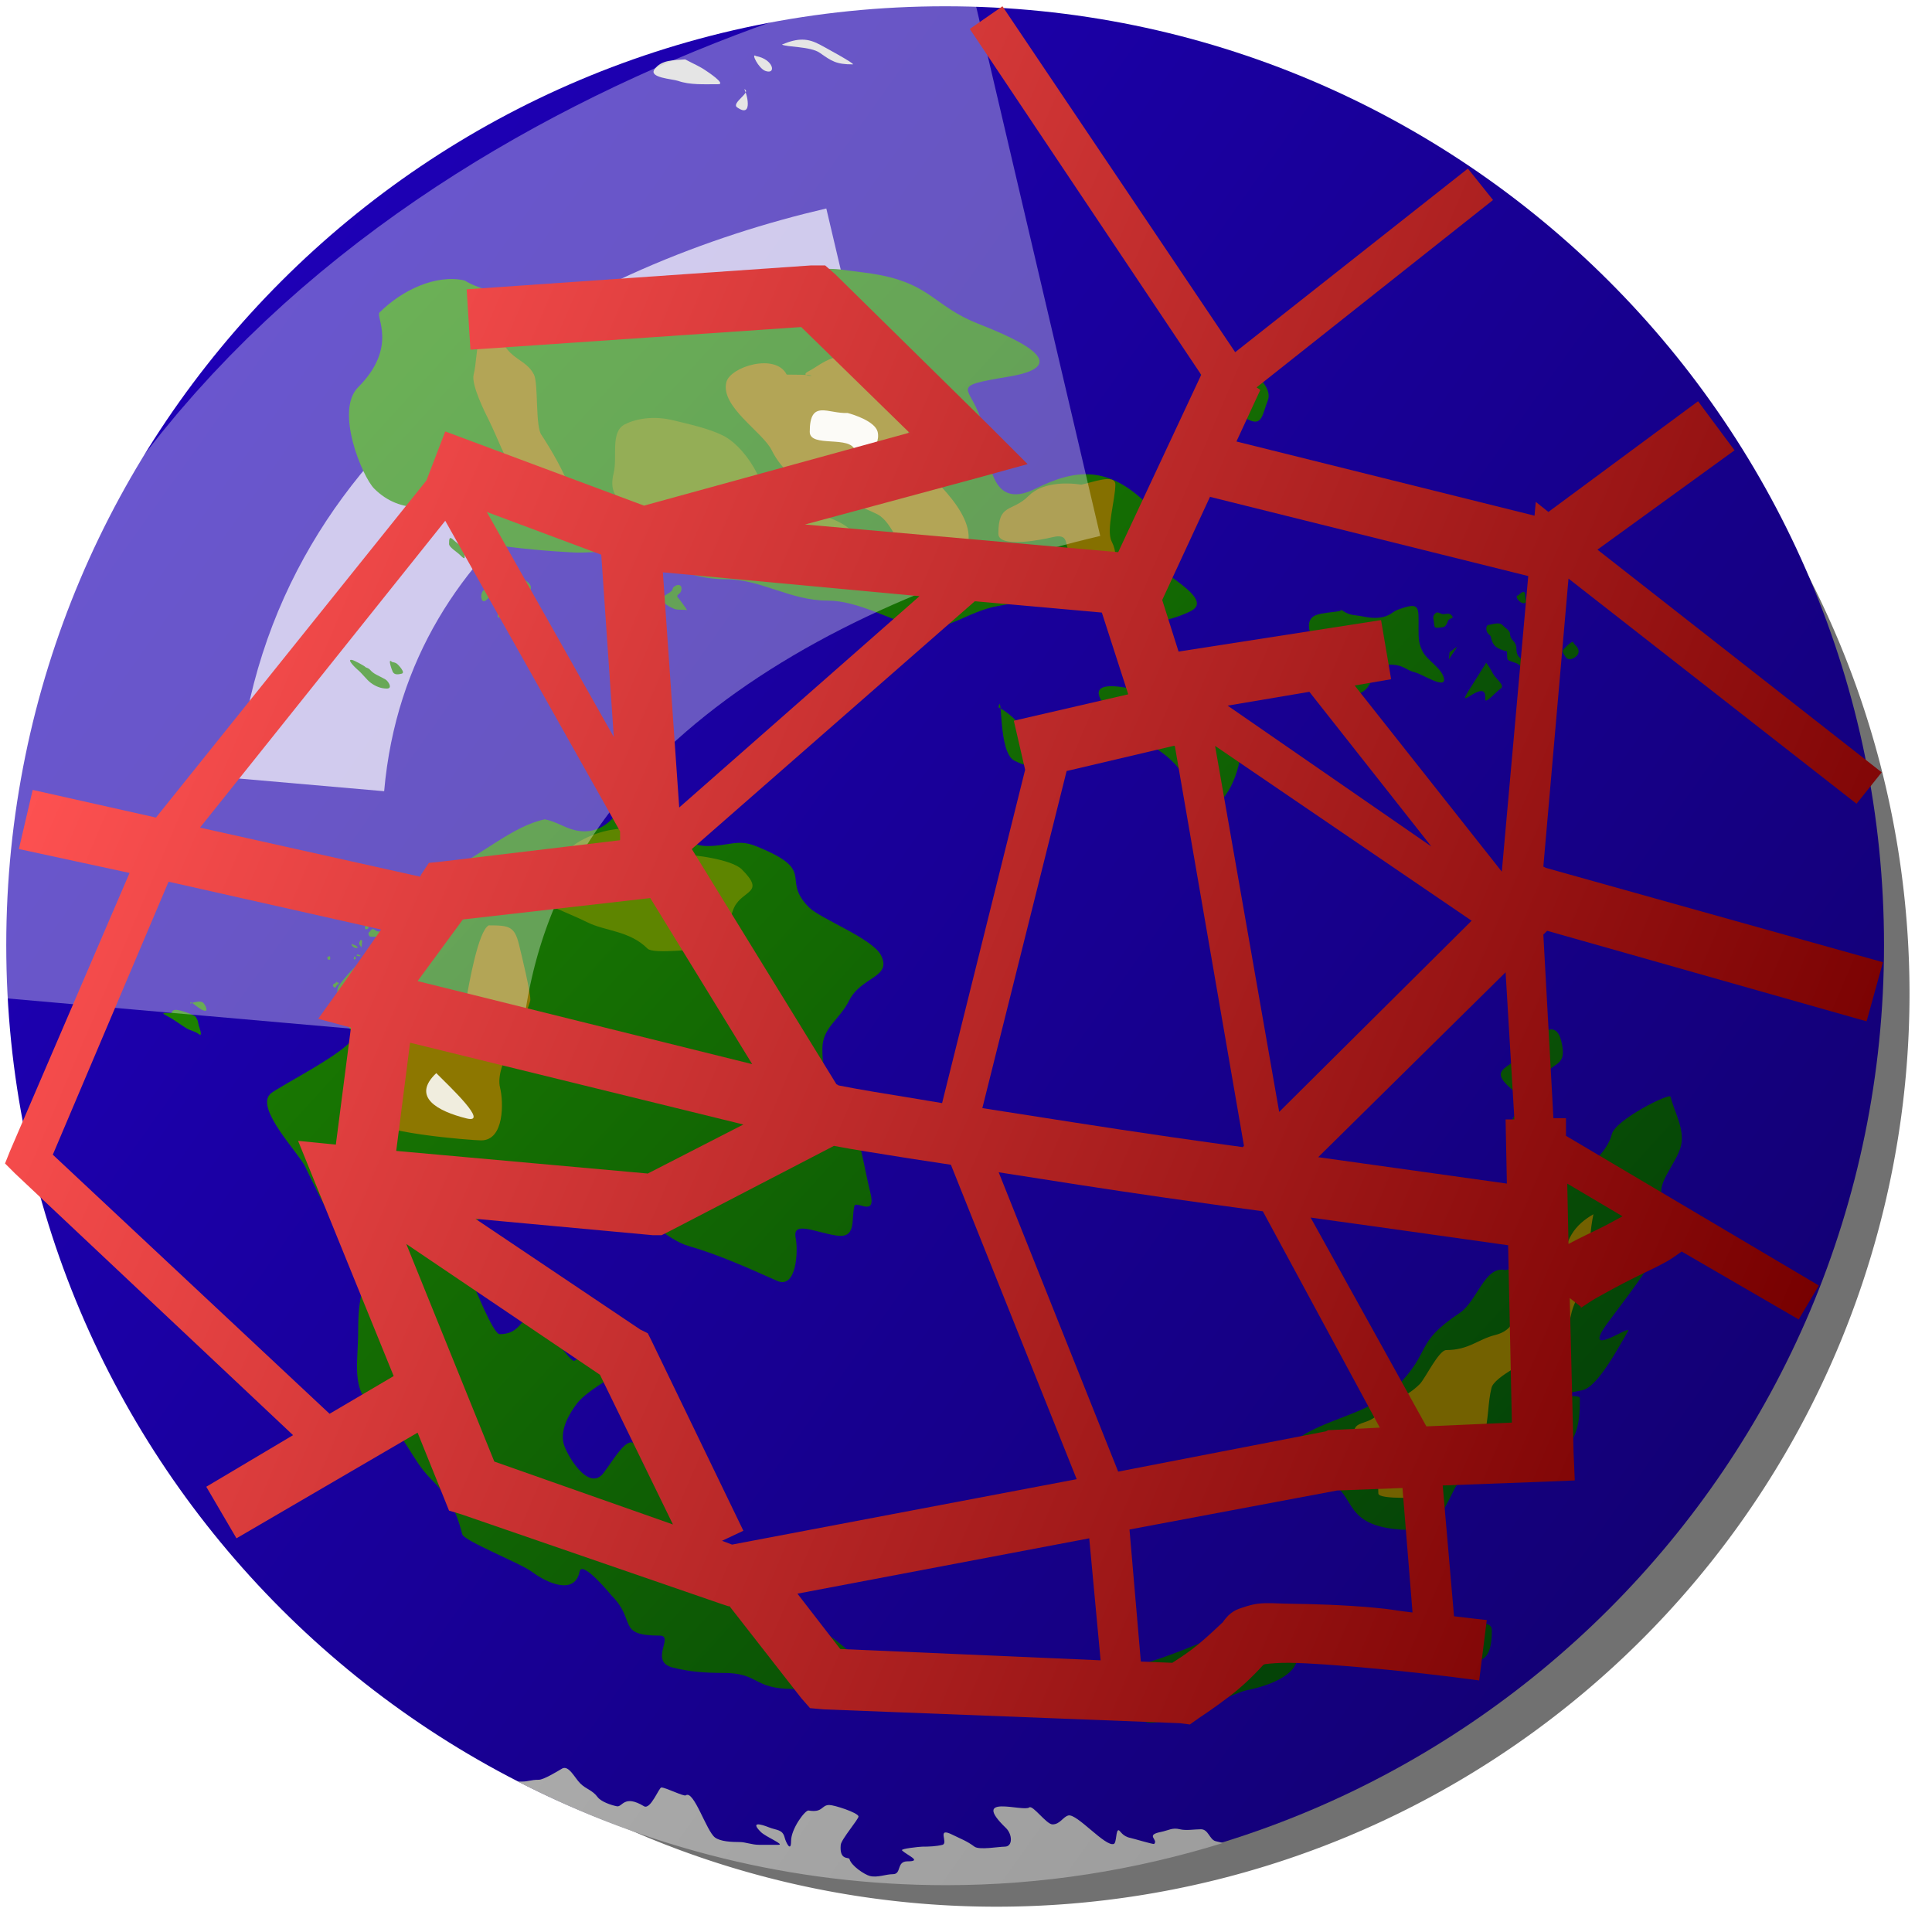 <?xml version="1.0" encoding="UTF-8" standalone="no"?>
<!-- Created with Inkscape (http://www.inkscape.org/) -->

<svg
   xmlns:dc="http://purl.org/dc/elements/1.1/"
   xmlns:cc="http://creativecommons.org/ns#"
   xmlns:rdf="http://www.w3.org/1999/02/22-rdf-syntax-ns#"
   xmlns:svg="http://www.w3.org/2000/svg"
   xmlns="http://www.w3.org/2000/svg"
   xmlns:xlink="http://www.w3.org/1999/xlink"
   xmlns:sodipodi="http://sodipodi.sourceforge.net/DTD/sodipodi-0.dtd"
   xmlns:inkscape="http://www.inkscape.org/namespaces/inkscape"
   width="48px"
   height="48px"
   id="svg2816"
   version="1.1"
   inkscape:version="0.47 r22583"
   sodipodi:docname="internet_magenta.svg">
  <title
     id="title6417">Internet</title>
  <defs
     id="defs2818">
    <linearGradient
       id="linearGradient6411"
       inkscape:collect="always">
      <stop
         id="stop6413"
         offset="0"
         style="stop-color:#ff5252;stop-opacity:1" />
      <stop
         id="stop6415"
         offset="1"
         style="stop-color:#770000;stop-opacity:1" />
    </linearGradient>
    <linearGradient
       inkscape:collect="always"
       id="linearGradient6365">
      <stop
         style="stop-color:#e9ffff;stop-opacity:1"
         offset="0"
         id="stop6367" />
      <stop
         style="stop-color:#004f4f;stop-opacity:1"
         offset="1"
         id="stop6369" />
    </linearGradient>
    <linearGradient
       inkscape:collect="always"
       id="linearGradient3165">
      <stop
         style="stop-color:#12006f;stop-opacity:1"
         offset="0"
         id="stop3167" />
      <stop
         style="stop-color:#1f00bd;stop-opacity:1"
         offset="1"
         id="stop3169" />
    </linearGradient>
    <filter
       color-interpolation-filters="sRGB"
       inkscape:collect="always"
       id="filter5291"
       x="-0.396"
       width="1.792"
       y="-0.41"
       height="1.82">
      <feGaussianBlur
         inkscape:collect="always"
         stdDeviation="5.771"
         id="feGaussianBlur5293" />
    </filter>
    <linearGradient
       inkscape:collect="always"
       id="linearGradient3205">
      <stop
         style="stop-color:#003908;stop-opacity:1"
         offset="0"
         id="stop3207" />
      <stop
         style="stop-color:#208a00;stop-opacity:1"
         offset="1"
         id="stop3209" />
    </linearGradient>
    <filter
       color-interpolation-filters="sRGB"
       inkscape:collect="always"
       id="filter5003"
       x="-0.047"
       width="1.094"
       y="-0.126"
       height="1.252">
      <feGaussianBlur
         inkscape:collect="always"
         stdDeviation="0.044"
         id="feGaussianBlur5005" />
    </filter>
    <filter
       color-interpolation-filters="sRGB"
       inkscape:collect="always"
       id="filter4995"
       x="-0.175"
       width="1.351"
       y="-0.194"
       height="1.389">
      <feGaussianBlur
         inkscape:collect="always"
         stdDeviation="0.044"
         id="feGaussianBlur4997" />
    </filter>
    <filter
       color-interpolation-filters="sRGB"
       inkscape:collect="always"
       id="filter4999"
       x="-0.264"
       width="1.527"
       y="-0.148"
       height="1.297">
      <feGaussianBlur
         inkscape:collect="always"
         stdDeviation="0.044"
         id="feGaussianBlur5001" />
    </filter>
    <filter
       color-interpolation-filters="sRGB"
       inkscape:collect="always"
       id="filter5007"
       x="-0.044"
       width="1.088"
       y="-0.126"
       height="1.253">
      <feGaussianBlur
         inkscape:collect="always"
         stdDeviation="0.044"
         id="feGaussianBlur5009" />
    </filter>
    <linearGradient
       id="linearGradient5059"
       inkscape:collect="always">
      <stop
         id="stop5061"
         offset="0"
         style="stop-color:#959595;stop-opacity:1" />
      <stop
         id="stop5063"
         offset="1"
         style="stop-color:#c5c5c5;stop-opacity:1" />
    </linearGradient>
    <linearGradient
       inkscape:collect="always"
       xlink:href="#linearGradient3205"
       id="linearGradient5364"
       x1="63.009"
       y1="36.778"
       x2="12.462"
       y2="9.528"
       gradientUnits="userSpaceOnUse" />
    <linearGradient
       inkscape:collect="always"
       xlink:href="#linearGradient3205"
       id="linearGradient5395"
       x1="62.452"
       y1="42.961"
       x2="3.05"
       y2="18.122"
       gradientUnits="userSpaceOnUse" />
    <linearGradient
       inkscape:collect="always"
       xlink:href="#linearGradient3205"
       id="linearGradient5666"
       x1="61.853"
       y1="46.602"
       x2="0.756"
       y2="26.096"
       gradientUnits="userSpaceOnUse" />
    <linearGradient
       inkscape:collect="always"
       xlink:href="#linearGradient3205"
       id="linearGradient5682"
       x1="63.338"
       y1="48.629"
       x2="-0.07"
       y2="30.245"
       gradientUnits="userSpaceOnUse" />
    <filter
       color-interpolation-filters="sRGB"
       inkscape:collect="always"
       id="filter3535"
       x="-0.42"
       width="1.84"
       y="-0.236"
       height="1.472">
      <feGaussianBlur
         inkscape:collect="always"
         stdDeviation="0.592"
         id="feGaussianBlur3537" />
    </filter>
    <filter
       color-interpolation-filters="sRGB"
       inkscape:collect="always"
       id="filter3531"
       x="-0.172"
       width="1.343"
       y="-0.196"
       height="1.393">
      <feGaussianBlur
         inkscape:collect="always"
         stdDeviation="0.592"
         id="feGaussianBlur3533" />
    </filter>
    <filter
       color-interpolation-filters="sRGB"
       inkscape:collect="always"
       id="filter3527"
       x="-0.263"
       width="1.525"
       y="-0.194"
       height="1.388">
      <feGaussianBlur
         inkscape:collect="always"
         stdDeviation="0.592"
         id="feGaussianBlur3529" />
    </filter>
    <filter
       color-interpolation-filters="sRGB"
       inkscape:collect="always"
       id="filter3425"
       x="-0.201"
       width="1.401"
       y="-0.169"
       height="1.339">
      <feGaussianBlur
         inkscape:collect="always"
         stdDeviation="0.682"
         id="feGaussianBlur3427" />
    </filter>
    <filter
       color-interpolation-filters="sRGB"
       inkscape:collect="always"
       id="filter3511"
       x="-0.215"
       width="1.43"
       y="-0.3"
       height="1.599">
      <feGaussianBlur
         inkscape:collect="always"
         stdDeviation="0.357"
         id="feGaussianBlur3513" />
    </filter>
    <filter
       color-interpolation-filters="sRGB"
       inkscape:collect="always"
       id="filter3971"
       x="-0.173"
       width="1.346"
       y="-0.277"
       height="1.555">
      <feGaussianBlur
         inkscape:collect="always"
         stdDeviation="0.602"
         id="feGaussianBlur3973" />
    </filter>
    <filter
       color-interpolation-filters="sRGB"
       inkscape:collect="always"
       id="filter4071"
       x="-0.262"
       width="1.524"
       y="-0.496"
       height="1.991">
      <feGaussianBlur
         inkscape:collect="always"
         stdDeviation="0.868"
         id="feGaussianBlur4073" />
    </filter>
    <filter
       color-interpolation-filters="sRGB"
       inkscape:collect="always"
       id="filter5425"
       x="-0.502"
       width="2.005"
       y="-0.724"
       height="2.447">
      <feGaussianBlur
         inkscape:collect="always"
         stdDeviation="0.488"
         id="feGaussianBlur5427" />
    </filter>
    <filter
       color-interpolation-filters="sRGB"
       inkscape:collect="always"
       id="filter5609"
       x="-0.561"
       width="2.121"
       y="-0.579"
       height="2.159">
      <feGaussianBlur
         inkscape:collect="always"
         stdDeviation="0.378"
         id="feGaussianBlur5611" />
    </filter>
    <filter
       color-interpolation-filters="sRGB"
       inkscape:collect="always"
       id="filter5185"
       x="-0.453"
       width="1.905"
       y="-0.465"
       height="1.93">
      <feGaussianBlur
         inkscape:collect="always"
         stdDeviation="8.941"
         id="feGaussianBlur5187" />
    </filter>
    <linearGradient
       y2="10.373"
       x2="4.364"
       y1="47.176"
       x1="56.182"
       gradientUnits="userSpaceOnUse"
       id="linearGradient4707"
       xlink:href="#linearGradient3165"
       inkscape:collect="always" />
    <linearGradient
       y2="9.528"
       x2="12.462"
       y1="36.778"
       x1="63.009"
       gradientUnits="userSpaceOnUse"
       id="linearGradient4709"
       xlink:href="#linearGradient3205"
       inkscape:collect="always" />
    <linearGradient
       y2="9.528"
       x2="12.462"
       y1="36.778"
       x1="63.009"
       gradientUnits="userSpaceOnUse"
       id="linearGradient4711"
       xlink:href="#linearGradient3205"
       inkscape:collect="always" />
    <linearGradient
       y2="9.528"
       x2="12.462"
       y1="36.778"
       x1="63.009"
       gradientUnits="userSpaceOnUse"
       id="linearGradient4713"
       xlink:href="#linearGradient3205"
       inkscape:collect="always" />
    <linearGradient
       y2="9.528"
       x2="12.462"
       y1="36.778"
       x1="63.009"
       gradientUnits="userSpaceOnUse"
       id="linearGradient4715"
       xlink:href="#linearGradient3205"
       inkscape:collect="always" />
    <linearGradient
       y2="9.528"
       x2="12.462"
       y1="36.778"
       x1="63.009"
       gradientUnits="userSpaceOnUse"
       id="linearGradient4717"
       xlink:href="#linearGradient3205"
       inkscape:collect="always" />
    <linearGradient
       y2="9.528"
       x2="12.462"
       y1="36.778"
       x1="63.009"
       gradientUnits="userSpaceOnUse"
       id="linearGradient4719"
       xlink:href="#linearGradient3205"
       inkscape:collect="always" />
    <linearGradient
       y2="9.528"
       x2="12.462"
       y1="36.778"
       x1="63.009"
       gradientUnits="userSpaceOnUse"
       id="linearGradient4721"
       xlink:href="#linearGradient3205"
       inkscape:collect="always" />
    <linearGradient
       y2="18.122"
       x2="3.05"
       y1="42.961"
       x1="62.452"
       gradientUnits="userSpaceOnUse"
       id="linearGradient4723"
       xlink:href="#linearGradient3205"
       inkscape:collect="always" />
    <linearGradient
       y2="18.122"
       x2="3.05"
       y1="42.961"
       x1="62.452"
       gradientUnits="userSpaceOnUse"
       id="linearGradient4725"
       xlink:href="#linearGradient3205"
       inkscape:collect="always" />
    <linearGradient
       y2="18.122"
       x2="3.05"
       y1="42.961"
       x1="62.452"
       gradientUnits="userSpaceOnUse"
       id="linearGradient4727"
       xlink:href="#linearGradient3205"
       inkscape:collect="always" />
    <linearGradient
       y2="18.122"
       x2="3.05"
       y1="42.961"
       x1="62.452"
       gradientUnits="userSpaceOnUse"
       id="linearGradient4729"
       xlink:href="#linearGradient3205"
       inkscape:collect="always" />
    <linearGradient
       y2="18.122"
       x2="3.05"
       y1="42.961"
       x1="62.452"
       gradientUnits="userSpaceOnUse"
       id="linearGradient4731"
       xlink:href="#linearGradient3205"
       inkscape:collect="always" />
    <linearGradient
       y2="18.122"
       x2="3.05"
       y1="42.961"
       x1="62.452"
       gradientUnits="userSpaceOnUse"
       id="linearGradient4733"
       xlink:href="#linearGradient3205"
       inkscape:collect="always" />
    <linearGradient
       y2="18.122"
       x2="3.05"
       y1="42.961"
       x1="62.452"
       gradientUnits="userSpaceOnUse"
       id="linearGradient4735"
       xlink:href="#linearGradient3205"
       inkscape:collect="always" />
    <linearGradient
       y2="26.096"
       x2="0.756"
       y1="46.602"
       x1="61.853"
       gradientUnits="userSpaceOnUse"
       id="linearGradient4737"
       xlink:href="#linearGradient3205"
       inkscape:collect="always" />
    <linearGradient
       y2="26.096"
       x2="0.756"
       y1="46.602"
       x1="61.853"
       gradientUnits="userSpaceOnUse"
       id="linearGradient4739"
       xlink:href="#linearGradient3205"
       inkscape:collect="always" />
    <linearGradient
       y2="26.096"
       x2="0.756"
       y1="46.602"
       x1="61.853"
       gradientUnits="userSpaceOnUse"
       id="linearGradient4741"
       xlink:href="#linearGradient3205"
       inkscape:collect="always" />
    <linearGradient
       y2="26.096"
       x2="0.756"
       y1="46.602"
       x1="61.853"
       gradientUnits="userSpaceOnUse"
       id="linearGradient4743"
       xlink:href="#linearGradient3205"
       inkscape:collect="always" />
    <linearGradient
       y2="26.096"
       x2="0.756"
       y1="46.602"
       x1="61.853"
       gradientUnits="userSpaceOnUse"
       id="linearGradient4745"
       xlink:href="#linearGradient3205"
       inkscape:collect="always" />
    <linearGradient
       y2="26.096"
       x2="0.756"
       y1="46.602"
       x1="61.853"
       gradientUnits="userSpaceOnUse"
       id="linearGradient4747"
       xlink:href="#linearGradient3205"
       inkscape:collect="always" />
    <linearGradient
       y2="26.096"
       x2="0.756"
       y1="46.602"
       x1="61.853"
       gradientUnits="userSpaceOnUse"
       id="linearGradient4749"
       xlink:href="#linearGradient3205"
       inkscape:collect="always" />
    <linearGradient
       y2="26.096"
       x2="0.756"
       y1="46.602"
       x1="61.853"
       gradientUnits="userSpaceOnUse"
       id="linearGradient4751"
       xlink:href="#linearGradient3205"
       inkscape:collect="always" />
    <linearGradient
       y2="26.096"
       x2="0.756"
       y1="46.602"
       x1="61.853"
       gradientUnits="userSpaceOnUse"
       id="linearGradient4753"
       xlink:href="#linearGradient3205"
       inkscape:collect="always" />
    <linearGradient
       y2="26.096"
       x2="0.756"
       y1="46.602"
       x1="61.853"
       gradientUnits="userSpaceOnUse"
       id="linearGradient4755"
       xlink:href="#linearGradient3205"
       inkscape:collect="always" />
    <linearGradient
       y2="26.096"
       x2="0.756"
       y1="46.602"
       x1="61.853"
       gradientUnits="userSpaceOnUse"
       id="linearGradient4757"
       xlink:href="#linearGradient3205"
       inkscape:collect="always" />
    <linearGradient
       y2="26.096"
       x2="0.756"
       y1="46.602"
       x1="61.853"
       gradientUnits="userSpaceOnUse"
       id="linearGradient4759"
       xlink:href="#linearGradient3205"
       inkscape:collect="always" />
    <linearGradient
       y2="26.096"
       x2="0.756"
       y1="46.602"
       x1="61.853"
       gradientUnits="userSpaceOnUse"
       id="linearGradient4761"
       xlink:href="#linearGradient3205"
       inkscape:collect="always" />
    <linearGradient
       y2="26.096"
       x2="0.756"
       y1="46.602"
       x1="61.853"
       gradientUnits="userSpaceOnUse"
       id="linearGradient4763"
       xlink:href="#linearGradient3205"
       inkscape:collect="always" />
    <linearGradient
       y2="26.096"
       x2="0.756"
       y1="46.602"
       x1="61.853"
       gradientUnits="userSpaceOnUse"
       id="linearGradient4765"
       xlink:href="#linearGradient3205"
       inkscape:collect="always" />
    <linearGradient
       y2="30.245"
       x2="-0.07"
       y1="48.629"
       x1="63.338"
       gradientUnits="userSpaceOnUse"
       id="linearGradient4767"
       xlink:href="#linearGradient3205"
       inkscape:collect="always" />
    <linearGradient
       y2="30.245"
       x2="-0.07"
       y1="48.629"
       x1="63.338"
       gradientUnits="userSpaceOnUse"
       id="linearGradient4769"
       xlink:href="#linearGradient3205"
       inkscape:collect="always" />
    <linearGradient
       inkscape:collect="always"
       xlink:href="#linearGradient3205"
       id="linearGradient5402"
       gradientUnits="userSpaceOnUse"
       gradientTransform="translate(0.721,-15.018)"
       x1="56.472"
       y1="56.333"
       x2="8.168"
       y2="12.235" />
    <linearGradient
       inkscape:collect="always"
       xlink:href="#linearGradient3205"
       id="linearGradient5404"
       gradientUnits="userSpaceOnUse"
       gradientTransform="translate(0.721,-15.018)"
       x1="56.472"
       y1="56.333"
       x2="8.168"
       y2="12.235" />
    <linearGradient
       inkscape:collect="always"
       xlink:href="#linearGradient3205"
       id="linearGradient5406"
       gradientUnits="userSpaceOnUse"
       gradientTransform="translate(0.721,-15.018)"
       x1="56.472"
       y1="56.333"
       x2="8.168"
       y2="12.235" />
    <linearGradient
       inkscape:collect="always"
       xlink:href="#linearGradient3205"
       id="linearGradient5408"
       gradientUnits="userSpaceOnUse"
       gradientTransform="translate(0.721,-15.018)"
       x1="56.472"
       y1="56.333"
       x2="8.168"
       y2="12.235" />
    <linearGradient
       inkscape:collect="always"
       xlink:href="#linearGradient3205"
       id="linearGradient5410"
       gradientUnits="userSpaceOnUse"
       gradientTransform="translate(0.721,-15.018)"
       x1="56.472"
       y1="56.333"
       x2="8.168"
       y2="12.235" />
    <linearGradient
       inkscape:collect="always"
       xlink:href="#linearGradient3205"
       id="linearGradient5412"
       gradientUnits="userSpaceOnUse"
       gradientTransform="translate(0.721,-15.018)"
       x1="56.472"
       y1="56.333"
       x2="8.168"
       y2="12.235" />
    <linearGradient
       inkscape:collect="always"
       xlink:href="#linearGradient3205"
       id="linearGradient5414"
       gradientUnits="userSpaceOnUse"
       gradientTransform="translate(0.721,-15.018)"
       x1="56.472"
       y1="56.333"
       x2="8.168"
       y2="12.235" />
    <linearGradient
       inkscape:collect="always"
       xlink:href="#linearGradient3205"
       id="linearGradient5416"
       gradientUnits="userSpaceOnUse"
       gradientTransform="translate(0.721,-15.018)"
       x1="56.472"
       y1="56.333"
       x2="8.168"
       y2="12.235" />
    <linearGradient
       inkscape:collect="always"
       xlink:href="#linearGradient3205"
       id="linearGradient5418"
       gradientUnits="userSpaceOnUse"
       gradientTransform="translate(0.721,-15.018)"
       x1="56.472"
       y1="56.333"
       x2="8.168"
       y2="12.235" />
    <linearGradient
       inkscape:collect="always"
       xlink:href="#linearGradient3205"
       id="linearGradient5420"
       gradientUnits="userSpaceOnUse"
       gradientTransform="translate(0.978,-19.261)"
       x1="56.472"
       y1="56.333"
       x2="8.168"
       y2="12.235" />
    <linearGradient
       inkscape:collect="always"
       xlink:href="#linearGradient5059"
       id="linearGradient5422"
       gradientUnits="userSpaceOnUse"
       gradientTransform="matrix(1.235,0,0,1.235,-5.362,-20.232)"
       x1="56.182"
       y1="47.176"
       x2="4.364"
       y2="10.373" />
    <linearGradient
       inkscape:collect="always"
       xlink:href="#linearGradient3205"
       id="linearGradient5424"
       gradientUnits="userSpaceOnUse"
       x1="63.009"
       y1="36.778"
       x2="12.462"
       y2="9.528" />
    <linearGradient
       inkscape:collect="always"
       xlink:href="#linearGradient3205"
       id="linearGradient5426"
       gradientUnits="userSpaceOnUse"
       x1="62.452"
       y1="42.961"
       x2="3.05"
       y2="18.122" />
    <linearGradient
       inkscape:collect="always"
       xlink:href="#linearGradient3205"
       id="linearGradient5428"
       gradientUnits="userSpaceOnUse"
       x1="61.853"
       y1="46.602"
       x2="0.756"
       y2="26.096" />
    <linearGradient
       inkscape:collect="always"
       xlink:href="#linearGradient3205"
       id="linearGradient5430"
       gradientUnits="userSpaceOnUse"
       x1="63.338"
       y1="48.629"
       x2="-0.07"
       y2="30.245" />
    <linearGradient
       inkscape:collect="always"
       xlink:href="#linearGradient3205"
       id="linearGradient5496"
       gradientUnits="userSpaceOnUse"
       x1="63.009"
       y1="36.778"
       x2="12.462"
       y2="9.528" />
    <linearGradient
       inkscape:collect="always"
       xlink:href="#linearGradient3205"
       id="linearGradient5498"
       gradientUnits="userSpaceOnUse"
       x1="62.452"
       y1="42.961"
       x2="3.05"
       y2="18.122" />
    <linearGradient
       inkscape:collect="always"
       xlink:href="#linearGradient3205"
       id="linearGradient5500"
       gradientUnits="userSpaceOnUse"
       x1="61.853"
       y1="46.602"
       x2="0.756"
       y2="26.096" />
    <linearGradient
       inkscape:collect="always"
       xlink:href="#linearGradient3205"
       id="linearGradient5502"
       gradientUnits="userSpaceOnUse"
       x1="63.338"
       y1="48.629"
       x2="-0.07"
       y2="30.245" />
    <filter
       inkscape:collect="always"
       id="filter6282">
      <feGaussianBlur
         inkscape:collect="always"
         stdDeviation="0.65"
         id="feGaussianBlur6284" />
    </filter>
    <linearGradient
       inkscape:collect="always"
       xlink:href="#linearGradient6365"
       id="linearGradient6371"
       x1="2.54"
       y1="13.933"
       x2="45.281"
       y2="32.147"
       gradientUnits="userSpaceOnUse" />
    <linearGradient
       inkscape:collect="always"
       xlink:href="#linearGradient6411"
       id="linearGradient6408"
       gradientUnits="userSpaceOnUse"
       x1="2.54"
       y1="13.933"
       x2="45.281"
       y2="32.147" />
  </defs>
  <sodipodi:namedview
     id="base"
     pagecolor="#ffffff"
     bordercolor="#666666"
     borderopacity="1.0"
     inkscape:pageopacity="0.0"
     inkscape:pageshadow="2"
     inkscape:zoom="14"
     inkscape:cx="16.099369"
     inkscape:cy="24.51535"
     inkscape:current-layer="layer1"
     showgrid="true"
     inkscape:grid-bbox="true"
     inkscape:document-units="px"
     inkscape:window-width="1680"
     inkscape:window-height="1000"
     inkscape:window-x="-8"
     inkscape:window-y="-8"
     inkscape:window-maximized="1">
    <inkscape:grid
       type="xygrid"
       id="grid2812"
       empspacing="12"
       visible="true"
       enabled="false"
       snapvisiblegridlinesonly="true"
       dotted="false" />
    <inkscape:grid
       type="xygrid"
       id="grid2818"
       empspacing="16"
       visible="true"
       enabled="false"
       snapvisiblegridlinesonly="true" />
    <inkscape:grid
       type="xygrid"
       id="grid2820"
       empspacing="4"
       visible="true"
       enabled="false"
       snapvisiblegridlinesonly="true" />
  </sodipodi:namedview>
  <g
     id="layer1"
     inkscape:label="Layer 1"
     inkscape:groupmode="layer">
    <path
       sodipodi:type="arc"
       style="opacity:0.805;fill:#262626;fill-opacity:1;stroke:none;filter:url(#filter6282)"
       id="path5504"
       sodipodi:cx="18.535715"
       sodipodi:cy="24.75"
       sodipodi:rx="21.75"
       sodipodi:ry="21.75"
       d="m 40.286,24.75 a 21.75,21.75 0 1 1 -43.5,0 21.75,21.75 0 1 1 43.5,0 z"
       transform="matrix(1.043,0,0,1.043,5.423,-1.128)" />
    <g
       id="g5432"
       transform="matrix(0.729,0,0,0.729,0.155,11.82)">
      <path
         transform="matrix(1.235,0,0,1.235,-5.389,-20.267)"
         d="m 56.182,29.364 c 0,14.309 -11.6,25.909 -25.909,25.909 -14.309,0 -25.909,-11.6 -25.909,-25.909 0,-14.309 11.6,-25.909 25.909,-25.909 14.309,0 25.909,11.6 25.909,25.909 z"
         sodipodi:ry="25.90909"
         sodipodi:rx="25.90909"
         sodipodi:cy="29.363636"
         sodipodi:cx="30.272728"
         id="path2393"
         style="fill:url(#linearGradient4707);fill-opacity:1;stroke:none;display:inline"
         sodipodi:type="arc" />
      <path
         transform="matrix(0.662,0,0,0.658,6.578,-12.503)"
         id="path5189"
         d="M 5.745,35.009 C 7.159,18.922 21.832,11.497 33.146,8.846"
         style="opacity:0.831;fill:none;stroke:#ffffff;stroke-width:7.577;stroke-linecap:butt;stroke-linejoin:miter;stroke-miterlimit:4;stroke-opacity:1;stroke-dasharray:none;display:inline;filter:url(#filter5291)" />
      <path
         id="path3173"
         d="m 15.63,-6.654 c -0.99,-0.226 -2.153,0.335 -2.909,1.091 -0.14,0.14 0.631,1.187 -0.727,2.545 -0.804,0.804 0.146,3.056 0.545,3.455 1.855,1.855 4.567,-1.181 2.727,1.273 -0.517,0.69 4.094,0.909 4.182,0.909 1.112,0 1.939,-0.212 2.727,0.182 0.029,0.014 0.919,0.727 2.364,0.727 1.179,0 2.185,0.727 3.455,0.727 1.031,0 2.122,0.667 3.091,0.909 0.872,0.218 1.683,-0.553 2.727,-0.727 2.458,-0.41 1.501,-0.795 3.818,0.364 0.983,0.491 2.237,0.063 2.727,-0.182 1,-0.5 -1.682,-1.546 -2.182,-2.545 -0.107,-0.214 2.386,0.567 0.727,-1.091 -1.332,-1.332 -2.467,-1.221 -3.818,-0.545 -1.668,0.834 -1.58,-1.228 -1.818,-2.182 -0.334,-1.336 -1.284,-1.271 0.909,-1.636 2.471,-0.412 -0.114,-1.427 -1.091,-1.818 -1.419,-0.568 -1.569,-1.296 -3.273,-1.636 -0.42,-0.084 -0.848,-0.121 -1.273,-0.182 -1.262,-0.18 -2.548,0.366 -3.273,1.091 -1.109,1.109 -2.024,0.936 -3.455,0.364 -0.958,-0.383 -2.278,-0.297 -3.273,-0.545 -1.004,-0.251 -1.935,0.039 -2.909,-0.545 z"
         style="fill:url(#linearGradient5402);fill-opacity:1;fill-rule:evenodd;stroke:none;display:inline" />
      <path
         id="path3175"
         d="m 39.449,7.528 c -0.795,-0.199 -3.354,-0.99 -1.636,0.727 1.128,1.128 1.848,0.968 2.545,2.364 0.668,1.336 1.396,0.233 1.636,-0.727 0.412,-1.649 -1.385,-1.899 -2.545,-2.364 z"
         style="fill:url(#linearGradient5404);fill-opacity:1;fill-rule:evenodd;stroke:none;display:inline" />
      <path
         id="path3177"
         d="m 33.812,7.891 c 0.153,-0.614 -0.02,1.535 0.545,1.818 1.612,0.806 0.524,-1.284 -0.545,-1.818 z"
         style="fill:url(#linearGradient5406);fill-opacity:1;fill-rule:evenodd;stroke:none;display:inline" />
      <path
         id="path3179"
         d="m 45.449,4.528 c 0.283,0.141 -0.656,0.083 -0.909,0.273 -0.408,0.306 0.158,1.147 0.409,1.273 0.043,0.021 0.091,0.03 0.136,0.045 0.788,0.263 0.852,0.33 0.273,0.909 -0.504,0.504 0.593,0.476 0.818,0.364 0.511,-0.256 0.299,-0.955 0.955,-0.955 0.516,0 0.519,0.175 0.909,0.273 0.223,0.056 1.058,0.598 0.955,0.182 -0.088,-0.351 -0.572,-0.599 -0.727,-0.909 -0.134,-0.268 -0.136,-0.431 -0.136,-0.773 0,-0.754 0.066,-0.934 -0.727,-0.636 -0.083,0.031 -0.152,0.091 -0.227,0.136 -0.302,0.181 -0.643,0.144 -0.909,0.091 -0.387,-0.077 -0.5,-0.018 -0.818,-0.273 z"
         style="fill:url(#linearGradient5408);fill-opacity:1;fill-rule:evenodd;stroke:none;display:inline" />
      <path
         id="path3181"
         d="m 40.812,-3.563 c -0.428,-0.086 0.536,1.137 0.773,1.273 0.194,0.111 0.595,0.32 0.818,0.409 0.406,0.163 0.415,-0.243 0.591,-0.682 0.143,-0.359 -0.264,-0.791 -0.5,-0.909 -0.235,-0.117 -0.384,-0.198 -0.682,-0.273 -0.143,-0.036 -0.542,0.29 -0.682,0.318 -0.149,0.03 -0.19,-0.04 -0.318,-0.136 z"
         style="fill:url(#linearGradient5410);fill-opacity:1;fill-rule:evenodd;stroke:none;display:inline" />
      <path
         id="path3183"
         d="m 18.358,11.709 c -1.099,0.22 -2.249,1.289 -3.273,1.727 -1.119,0.479 -0.685,0.958 -1.636,1.909 -0.684,0.684 -1.444,1.137 -2.091,2 -0.279,0.371 0.236,1.418 0.455,1.636 0.391,0.391 -2.562,1.834 -2.818,2.091 -0.501,0.501 0.946,1.982 1.182,2.455 0.421,0.843 0.734,1.599 1.273,2.273 1.462,1.827 0.545,0.955 0.545,3.273 0,1.406 -0.316,2.15 0.818,3 0.752,0.564 1.01,1.465 1.636,2.091 0.595,0.595 0.873,1.038 1.091,1.909 0.057,0.227 1.988,0.991 2.364,1.273 0.554,0.416 1.476,0.801 1.636,0 0.083,-0.415 1.083,0.81 1.091,0.818 0.859,0.859 0.157,1.364 1.636,1.364 0.523,0 -0.384,0.881 0.455,1.091 0.535,0.134 1.044,0.182 1.727,0.182 1.225,0 0.99,0.545 2.364,0.545 0.364,0 0.727,0 1.091,0 0.516,0 1.075,0.099 1.455,-0.091 0.597,-0.299 -1.124,-1.602 -1.182,-1.636 -0.663,-0.398 -0.889,-1.065 -1.636,-1.364 -0.087,-0.035 -0.535,0.793 -1,0.909 -0.677,0.169 -0.455,-1.575 -0.455,-2 0,-0.744 -1.636,0.008 -1.636,-0.818 0,-0.517 -0.729,-0.642 -0.909,-1.364 -0.15,-0.601 -0.745,-0.889 -0.909,-1.545 -0.275,-1.101 -0.783,-0.108 -1.273,0.545 -0.51,0.681 -1.273,-0.637 -1.364,-1 -0.128,-0.514 0.235,-1.071 0.455,-1.364 0.265,-0.354 1.18,-0.931 1.455,-1 0.582,-0.146 0.369,1.797 0.818,0 0.159,-0.635 -0.402,-1.203 -0.727,-1.636 -0.379,-0.505 -1.3,1.047 -1.636,1.182 -0.136,0.054 -0.927,-1.15 -1.091,-1.273 -0.79,-0.592 -0.533,0.364 -1.455,0.364 -0.218,0 -0.87,-1.649 -0.909,-1.727 -0.353,-0.706 -0.323,-1.172 0,-1.818 0.061,-0.121 0.121,-0.242 0.182,-0.364 0.25,-0.499 1.593,-0.455 2.182,-0.455 0.856,0 2.021,-0.108 2.818,0.091 0.715,0.179 1.364,1.039 2.182,1.273 0.998,0.285 2.065,0.766 3,1.182 0.669,0.297 0.723,-1.023 0.636,-1.455 -0.119,-0.596 0.608,-0.217 1.364,-0.091 0.726,0.121 0.519,-0.532 0.636,-1 0.055,-0.218 0.762,0.412 0.545,-0.455 -0.234,-0.937 -0.343,-1.96 -0.818,-2.909 -0.457,-0.913 -0.818,-0.801 -0.818,-2 0,-0.721 0.584,-0.986 0.909,-1.636 0.417,-0.835 1.472,-0.783 1.091,-1.545 -0.288,-0.575 -2.062,-1.244 -2.455,-1.636 -0.994,-0.994 0.327,-1.233 -1.818,-2.091 -0.615,-0.246 -0.915,0 -1.636,0 -0.971,0 -1.017,-0.847 -1.727,-1.273 -0.6,-0.36 -1.303,0.121 -1.545,0.364 -0.363,0.363 -0.797,0.483 -1.273,0.364 -0.367,-0.092 -0.607,-0.285 -1,-0.364 z"
         style="fill:url(#linearGradient5412);fill-opacity:1;fill-rule:evenodd;stroke:none;display:inline" />
      <path
         id="path3185"
         d="m 51.085,27.073 c -0.686,-0.172 -0.957,1.062 -1.545,1.455 -1.606,1.071 -0.906,1.27 -2.182,2.545 -0.931,0.931 -2.42,1.042 -3.455,1.818 -0.841,0.631 0.556,1.207 0.818,1.273 1.387,0.347 0.659,1.491 2.545,1.727 1.391,0.174 1.618,-0.417 2.091,-1.364 0.43,-0.859 2.115,-0.733 2.818,-0.909 1.373,-0.343 1.455,-1.208 1.455,-2.182 0,-0.243 -2.419,0.229 0.091,-0.273 0.521,-0.104 1.265,-1.532 1.545,-2 0.191,-0.318 -1.716,1.075 -0.636,-0.364 0.876,-1.168 1.599,-2.107 2.273,-3.455 0.428,-0.856 0.441,0.168 -0.364,-0.636 -0.468,-0.468 0.416,-1.26 0.545,-1.909 0.111,-0.556 -0.233,-1.115 -0.364,-1.636 -0.035,-0.139 -1.879,0.788 -2,1.273 -0.154,0.617 -0.797,1.12 -1.364,1.545 -0.411,0.308 -0.476,1.181 -0.818,1.636 -0.73,0.974 -0.115,1.231 -1.455,1.455 z"
         style="fill:url(#linearGradient5414);fill-opacity:1;fill-rule:evenodd;stroke:none;display:inline" />
      <path
         id="path3187"
         d="m 52.176,19.255 c -0.822,1.096 -2.018,0.805 -0.545,1.909 0.276,0.207 -0.517,0.756 -0.273,1 0.473,0.473 0.213,1.574 0.818,0.364 0.256,-0.513 0.132,-1.436 0.273,-2 0.155,-0.619 0.794,-0.279 0.545,-1.273 -0.174,-0.695 -0.698,-0.3 -0.818,0 z"
         style="fill:url(#linearGradient5416);fill-opacity:1;fill-rule:evenodd;stroke:none;display:inline" />
      <path
         id="path3189"
         d="m 49.449,39.164 c -0.081,-0.325 -0.39,0.85 -0.091,1 0.96,0.48 1.273,0.152 1.273,-0.818 0,-0.399 -0.783,-0.182 -1.182,-0.182 z"
         style="fill:url(#linearGradient5418);fill-opacity:1;fill-rule:evenodd;stroke:none;display:inline" />
      <path
         id="path3191"
         d="m 41.862,39.34 c 0,-0.119 -1.892,0.859 -3.6,1.286 -0.555,0.139 0.391,1.636 0.514,1.8 0.298,0.398 3.082,-0.951 3.471,-1.029 1.976,-0.395 2.408,-1.429 0.643,-2.186 -0.507,-0.217 -0.338,-0.148 -1.029,0.129 z"
         style="fill:url(#linearGradient5420);fill-opacity:1;fill-rule:evenodd;stroke:none;display:inline" />
      <path
         id="path4651"
         d="m 23.139,-14.19 c -0.402,0.031 -0.812,0.011 -1.046,0.338 -0.207,0.29 0.618,0.329 0.804,0.395 0.405,0.142 0.877,0.113 1.367,0.113 0.288,0 -0.4,-0.45 -0.402,-0.451 -0.226,-0.158 -0.383,-0.215 -0.724,-0.395 z"
         style="fill:#d8d8d8;fill-opacity:1;fill-rule:evenodd;stroke:none;display:inline;filter:url(#filter5003)" />
      <path
         id="path4653"
         d="m 25.552,-14.303 c -0.187,-0.131 0.086,0.425 0.322,0.507 0.385,0.135 0.273,-0.403 -0.322,-0.507 z"
         style="fill:#d8d8d8;fill-opacity:1;fill-rule:evenodd;stroke:none;display:inline;filter:url(#filter4995)" />
      <path
         id="path4655"
         d="m 25.15,-13.175 c 0.273,0.096 -0.457,0.469 -0.241,0.62 0.569,0.399 0.321,-0.527 0.241,-0.62 z"
         style="fill:#d8d8d8;fill-opacity:1;fill-rule:evenodd;stroke:none;display:inline;filter:url(#filter4999)" />
      <path
         id="path4657"
         d="m 26.437,-14.697 c 0.131,0.092 0.969,0.059 1.287,0.282 0.412,0.289 0.563,0.395 1.126,0.395 0.125,0 -1.068,-0.646 -1.126,-0.676 -0.403,-0.212 -0.729,-0.234 -1.287,0 z"
         style="fill:#d8d8d8;fill-opacity:1;fill-rule:evenodd;stroke:none;display:inline;filter:url(#filter5007)" />
      <path
         sodipodi:nodetypes="csscscssssssssssssssssssssssssssssssssssssssssc"
         id="path5041"
         d="m 18.934,44.066 c -0.181,0.108 -0.625,0.375 -0.781,0.375 -0.296,0 -0.332,0.062 -0.594,0.062 -0.042,0 -0.078,0 -0.125,0 4.377,2.249 9.337,3.531 14.594,3.531 3.291,0 6.449,-0.514 9.438,-1.438 -0.072,-0.021 -0.148,-0.037 -0.25,-0.062 -0.207,-0.052 -0.244,-0.406 -0.5,-0.406 -0.221,0 -0.505,0.053 -0.719,0 -0.258,-0.065 -0.369,0.036 -0.656,0.094 -0.533,0.107 -0.067,0.255 -0.219,0.406 -0.023,0.023 -0.707,-0.184 -0.808,-0.204 -0.275,-0.055 -0.351,-0.25 -0.399,-0.262 -0.103,-0.026 -0.069,0.427 -0.168,0.466 -0.283,0.113 -1.258,-1.042 -1.549,-0.97 -0.184,0.046 -0.284,0.304 -0.54,0.304 -0.208,0 -0.671,-0.669 -0.793,-0.578 -0.216,0.162 -2.028,-0.488 -0.796,0.7 0.225,0.217 0.241,0.637 -0.04,0.637 -0.202,0 -0.868,0.122 -1.031,0 -0.263,-0.197 -0.463,-0.263 -0.75,-0.406 -0.568,-0.284 -0.12,0.288 -0.344,0.344 -0.208,0.052 -0.453,0.062 -0.688,0.062 -0.079,0 -0.744,0.069 -0.688,0.125 0.174,0.174 0.714,0.375 0.188,0.375 -0.39,0 -0.19,0.438 -0.5,0.438 -0.238,0 -0.526,0.126 -0.781,0.062 -0.182,-0.046 -0.639,-0.348 -0.697,-0.579 -0.019,-0.076 -0.348,0.064 -0.298,-0.482 0.018,-0.192 0.626,-0.893 0.606,-0.973 -0.034,-0.13 -0.826,-0.386 -0.997,-0.386 -0.274,0 -0.212,0.273 -0.706,0.188 -0.114,-0.02 -0.596,0.619 -0.596,1.044 0,0.4 -0.177,0.042 -0.219,-0.125 -0.07,-0.28 -0.275,-0.241 -0.531,-0.344 -0.281,-0.112 -0.649,-0.211 -0.281,0.156 0.176,0.176 0.842,0.438 0.594,0.438 -0.024,0 -0.477,0 -0.656,0 -0.24,0 -0.463,-0.094 -0.656,-0.094 -0.28,0 -0.658,-0.017 -0.844,-0.156 -0.294,-0.22 -0.722,-1.629 -0.995,-1.436 -0.066,0.047 -0.687,-0.269 -0.832,-0.268 -0.082,6.14e-4 -0.37,0.773 -0.593,0.639 -0.686,-0.412 -0.732,0.04 -0.923,0.002 -0.201,-0.04 -0.539,-0.156 -0.656,-0.312 -0.185,-0.247 -0.388,-0.263 -0.594,-0.469 -0.191,-0.191 -0.394,-0.639 -0.625,-0.5 z"
         style="fill:url(#linearGradient5422);fill-opacity:1;stroke:none;display:inline" />
      <g
         style="fill:url(#linearGradient5496);fill-opacity:1;display:inline"
         id="g5349"
         transform="translate(5.981445e-8,-16)">
        <path
           style="fill:url(#linearGradient4709);fill-opacity:1;fill-rule:evenodd;stroke:none"
           d="m 49.166,22.259 c 0.319,-0.505 0.399,-0.517 0.022,-0.243"
           id="path5315" />
        <path
           style="fill:url(#linearGradient4711);fill-opacity:1;fill-rule:evenodd;stroke:none"
           d="m 50.426,22.391 c -0.199,0.317 -0.398,0.633 -0.597,0.95 -0.459,0.731 0.64,-0.518 0.575,0.265 -0.018,0.212 0.354,-0.236 0.53,-0.354 0.159,-0.106 -0.177,-0.339 -0.265,-0.508 -0.119,-0.228 -0.265,-0.442 -0.243,-0.354 z"
           id="path5317" />
        <path
           style="fill:url(#linearGradient4713);fill-opacity:1;fill-rule:evenodd;stroke:none"
           d="m 48.781,20.656 c -0.05,3.8e-4 -0.179,0.08 -0.141,0.234 0.023,0.092 0.013,0.198 0.047,0.266 0.027,0.055 0.279,0.003 0.297,0 0.064,-0.011 0.126,-0.129 0.141,-0.188 0.035,-0.139 0.266,-0.077 0.125,-0.219 -0.085,-0.085 -0.187,-0.031 -0.281,-0.031 -0.054,0 -0.124,-0.05 -0.188,-0.062 z"
           id="path5319" />
        <path
           style="fill:url(#linearGradient4715);fill-opacity:1;fill-rule:evenodd;stroke:none"
           d="m 50.547,21.078 c -0.145,0 -0.119,0.224 -0.047,0.297 0.026,0.026 0.052,0.052 0.078,0.078 0.031,0.031 0.037,0.225 0.156,0.344 0.096,0.096 0.264,0.152 0.406,0.188 0.018,0.004 -0.001,0.238 0.031,0.281 0.044,0.059 0.283,0.099 0.359,0.156 0.089,0.066 0.075,0.107 0.219,0.078 0.139,-0.028 -0.049,-0.228 -0.094,-0.25 -0.15,-0.075 -0.188,-0.21 -0.188,-0.375 0,-0.102 -0.047,-0.187 -0.109,-0.25 C 51.303,21.568 51.25,21.493 51.25,21.391 c 0,-0.11 -0.141,-0.188 -0.203,-0.25 -0.079,-0.079 -0.104,-0.109 -0.219,-0.109 -0.088,0 -0.191,0.029 -0.281,0.047 z"
           id="path5321" />
        <path
           style="fill:url(#linearGradient4717);fill-opacity:1;fill-rule:evenodd;stroke:none"
           d="m 51.531,20.078 c -0.146,0 0.03,0.266 0.188,0.266 0.101,0 0.08,-0.088 0.062,-0.156 -0.02,-0.08 -0.007,-0.155 -0.031,-0.203 -0.046,-0.091 -0.211,0.081 -0.219,0.094 z"
           id="path5323" />
        <path
           style="fill:url(#linearGradient4719);fill-opacity:1;fill-rule:evenodd;stroke:none"
           d="m 53.391,21.672 c -0.029,-0.058 -0.327,0.239 -0.344,0.281 -0.025,0.062 0.069,0.18 0.109,0.234 0.108,0.145 0.321,0.015 0.391,-0.078 0.083,-0.11 0.022,-0.244 -0.047,-0.312 -0.063,-0.063 -0.107,-0.112 -0.125,-0.203"
           id="path5325" />
        <path
           style="fill:url(#linearGradient4721);fill-opacity:1;fill-rule:evenodd;stroke:none"
           d="m 52.391,24.5 c -0.26,-0.26 -0.514,-0.01 -0.547,0.188 -0.045,0.273 0.06,0.233 0.25,0.328 0.145,0.072 0.329,0.106 0.438,0.062 0.097,-0.039 -0.005,-0.224 -0.016,-0.266 -0.015,-0.059 -0.086,-0.113 -0.141,-0.141 -0.051,-0.026 -0.005,-0.138 0.016,-0.172 z"
           id="path5327" />
      </g>
      <g
         style="fill:url(#linearGradient5498);fill-opacity:1;display:inline"
         id="g5380"
         transform="translate(5.981445e-8,-16)">
        <path
           style="fill:url(#linearGradient4723);fill-opacity:1;fill-rule:evenodd;stroke:none"
           d="m 15.578,18.436 c -0.05,-0.019 -0.267,-0.179 -0.331,-0.243 -0.149,-0.149 -0.155,-0.044 -0.155,0.133 0,0.111 0.267,0.267 0.376,0.376 0.184,0.184 0.155,0.112 0.155,-0.066 0,-0.09 -0.004,-0.098 -0.044,-0.199 z"
           id="path5366" />
        <path
           style="fill:url(#linearGradient4725);fill-opacity:1;fill-rule:evenodd;stroke:none"
           d="m 17.258,19.253 c 0,-0.059 -0.177,0.048 -0.177,0.199 0,0.127 0.47,0.376 0.552,0.486 0.141,0.188 0.219,0.007 0.243,-0.088 0.048,-0.192 -0.265,-0.342 -0.398,-0.376 -0.098,-0.025 -0.143,-0.163 -0.221,-0.221 z"
           id="path5368" />
        <path
           style="fill:url(#linearGradient4727);fill-opacity:1;fill-rule:evenodd;stroke:none"
           d="m 16.396,19.872 c -0.156,-0.039 -0.236,0.16 -0.199,0.309 0.054,0.216 0.217,0.004 0.265,-0.044 0.056,-0.056 -0.057,-0.242 -0.066,-0.265 z"
           id="path5370" />
        <path
           style="fill:url(#linearGradient4729);fill-opacity:1;fill-rule:evenodd;stroke:none"
           d="m 16.926,20.601 c 0.055,-0.055 -0.177,0.076 -0.177,0.155 0,0.222 0.163,-0.084 0.177,-0.155 z"
           id="path5372" />
        <path
           style="fill:url(#linearGradient4731);fill-opacity:1;fill-rule:evenodd;stroke:none"
           d="m 22.716,19.828 c 0,0.156 -0.262,0.192 -0.331,0.331 -0.086,0.172 0.27,0.333 0.376,0.376 0.135,0.054 0.305,0.017 0.442,0.044 0.013,0.003 -0.254,-0.365 -0.287,-0.398 -0.133,-0.133 0.052,-0.121 0.088,-0.265 0.061,-0.244 -0.173,-0.24 -0.287,-0.088 z"
           id="path5374" />
        <path
           style="fill:url(#linearGradient4733);fill-opacity:1;fill-rule:evenodd;stroke:none"
           d="m 12.242,22.524 c 0.006,-0.026 -0.371,-0.225 -0.442,-0.243 -0.247,-0.062 0.136,0.299 0.177,0.331 0.141,0.112 0.304,0.338 0.442,0.442 0.165,0.124 0.353,0.199 0.552,0.199 0.215,0 0.043,-0.257 -0.044,-0.309 -0.18,-0.108 -0.366,-0.167 -0.486,-0.287 -0.081,-0.081 -0.048,-0.072 -0.199,-0.133 z"
           id="path5376" />
        <path
           style="fill:url(#linearGradient4735);fill-opacity:1;fill-rule:evenodd;stroke:none"
           d="m 13.148,22.347 c -0.168,-0.168 0.002,0.291 0.022,0.331 0.059,0.118 0.193,0.095 0.309,0.066 0.146,-0.036 -0.144,-0.324 -0.155,-0.331 -0.057,-0.043 -0.092,-0.049 -0.177,-0.066 z"
           id="path5378" />
      </g>
      <g
         style="fill:url(#linearGradient5500);fill-opacity:1;stroke:none;display:inline"
         id="g5643"
         transform="translate(5.981445e-8,-16)">
        <path
           style="fill:url(#linearGradient4737);fill-opacity:1;fill-rule:evenodd;stroke:none"
           d="m 11.875,32.375 c -0.01,0.026 -0.066,0.093 0,0.109 0.051,0.013 0.044,-0.092 0,-0.109 z"
           id="path5613" />
        <path
           style="fill:url(#linearGradient4739);fill-opacity:1;fill-rule:evenodd;stroke:none"
           d="m 11.945,32.359 c 0.044,0.011 0.082,0.028 0.133,0.008 0.028,-0.011 -0.097,-0.055 -0.117,-0.055 -0.016,0 -0.01,0.031 -0.016,0.047 z"
           id="path5615" />
        <path
           style="fill:url(#linearGradient4741);fill-opacity:1;fill-rule:evenodd;stroke:none"
           d="m 11.797,31.961 c -0.087,0 0.05,0.161 0.164,0.133 0.055,-0.014 -0.06,-0.102 -0.102,-0.102 -0.015,0 -0.052,-0.027 -0.062,-0.031 z"
           id="path5617" />
        <path
           style="fill:url(#linearGradient4743);fill-opacity:1;fill-rule:evenodd;stroke:none"
           d="m 12.094,31.812 c -0.017,0 -0.08,0.086 -0.062,0.156 0.005,0.019 0.054,0.061 0.062,0.094 0.016,0.064 0.031,-0.138 0.031,-0.156 0,-0.068 0.029,-0.018 -0.031,-0.094 z"
           id="path5619" />
        <path
           style="fill:url(#linearGradient4745);fill-opacity:1;fill-rule:evenodd;stroke:none"
           d="m 12.344,31.586 c 0,-0.019 -0.007,0.125 0.086,0.125 0.119,0 0.201,0 0.305,0 0.054,0 0.065,0.035 0.109,0.023 0.046,-0.011 0.047,-0.098 0.102,-0.125 0.01,-0.005 0.021,-0.01 0.031,-0.016 0.094,-0.047 -0.025,-0.078 -0.07,-0.078 -0.073,0 -0.147,0.016 -0.227,0.016 -0.098,0 -0.158,-0.139 -0.242,-0.055 -0.037,0.037 -0.054,0.069 -0.094,0.109 z"
           id="path5621" />
        <path
           style="fill:url(#linearGradient4747);fill-opacity:1;fill-rule:evenodd;stroke:none"
           d="m 12.359,31.406 c -0.098,0.098 -0.16,0.041 -0.125,-0.047 0.027,-0.068 0.113,0.035 0.125,0.047 z"
           id="path5623" />
        <path
           style="fill:url(#linearGradient4749);fill-opacity:1;fill-rule:evenodd;stroke:none"
           d="m 12.461,30.977 c 0.023,-0.058 0.062,0.141 0.125,0.141 0.074,0 0.117,0.007 0.117,-0.078 0,-0.054 -0.101,-0.054 -0.125,-0.102 -0.028,-0.055 -0.083,0.019 -0.117,0.039 z"
           id="path5625" />
        <path
           style="fill:url(#linearGradient4751);fill-opacity:1;fill-rule:evenodd;stroke:none"
           d="m 12.805,31.102 c -0.015,-0.03 0.052,0.055 0.086,0.055 0.007,0 -4.9e-4,-0.089 -0.086,-0.055 z"
           id="path5627" />
        <path
           style="fill:url(#linearGradient4753);fill-opacity:1;fill-rule:evenodd;stroke:none"
           d="m 12.719,30.695 c 0.079,0 0.133,0.185 0.133,0.055 0,-0.024 -0.046,-0.108 -0.062,-0.125 -0.03,-0.03 -0.026,-0.076 -0.078,-0.023 -0.01,0.01 0.007,0.089 0.008,0.094 z"
           id="path5629" />
        <path
           style="fill:url(#linearGradient4755);fill-opacity:1;fill-rule:evenodd;stroke:none"
           d="m 12.102,30.672 c -0.054,0.054 0.212,0.09 0,0 z"
           id="path5631" />
        <path
           style="fill:url(#linearGradient4757);fill-opacity:1;fill-rule:evenodd;stroke:none"
           d="m 11.156,30.891 c 0.066,-0.331 -0.126,0.384 0.078,0.18 0.114,-0.114 0.055,-0.195 -0.039,-0.219 -0.035,-0.009 -0.033,0.006 -0.039,0.039 z"
           id="path5633" />
        <path
           style="fill:url(#linearGradient4759);fill-opacity:1;fill-rule:evenodd;stroke:none"
           d="m 11.359,30.078 c -0.002,-4.86e-4 -0.009,0.086 0.078,0.086 0.064,0 9.33e-4,-0.07 -0.031,-0.078 -0.015,-0.004 -0.031,-0.005 -0.047,-0.008 z"
           id="path5635" />
        <path
           style="fill:url(#linearGradient4761);fill-opacity:1;fill-rule:evenodd;stroke:none"
           d="m 13.641,30.062 c -0.012,-0.003 -0.083,0.077 -0.016,0.094 0.057,0.014 0.033,-0.072 0.016,-0.094 z"
           id="path5637" />
        <path
           style="fill:url(#linearGradient4763);fill-opacity:1;fill-rule:evenodd;stroke:none"
           d="m 11.336,33.273 c 0.047,0.012 -0.064,0.074 -0.086,0.117 -0.02,0.041 -0.047,0.088 -0.102,0.016 -0.043,-0.058 0.013,-0.088 0.055,-0.109 0.076,-0.038 0.031,-0.097 0.086,-0.023 0.009,0.013 0.031,0 0.047,0 z"
           id="path5639" />
        <path
           style="fill:url(#linearGradient4765);fill-opacity:1;fill-rule:evenodd;stroke:none"
           d="m 11.039,32.43 c 0.024,0.032 -0.029,0.113 -0.078,0.047 -0.051,-0.068 0.008,-0.091 0.062,-0.102 0.019,-0.004 0.016,0.036 0.016,0.055 z"
           id="path5641" />
      </g>
      <g
         style="fill:url(#linearGradient5502);fill-opacity:1;stroke:none;display:inline"
         id="g5672"
         transform="translate(5.981445e-8,-16)">
        <path
           style="fill:url(#linearGradient4767);fill-opacity:1;fill-rule:evenodd;stroke:none"
           d="m 6.452,34.434 c -0.029,-0.038 -0.32,-0.157 -0.486,-0.199 -0.148,-0.037 -0.297,-0.071 -0.331,0.066 -0.01,0.04 -0.504,-0.064 -0.155,0.11 0.24,0.12 0.443,0.288 0.663,0.42 0.147,0.088 0.276,0.091 0.42,0.199 0.155,0.116 0.009,-0.253 0,-0.287 -0.045,-0.179 -0.008,-0.138 -0.11,-0.309 z"
           id="path5668" />
        <path
           style="fill:url(#linearGradient4769);fill-opacity:1;fill-rule:evenodd;stroke:none"
           d="m 6.276,33.992 c -0.046,-0.182 0.32,0.243 0.508,0.243 0.1,0 -0.008,-0.227 -0.088,-0.287 -0.086,-0.065 -0.352,0.003 -0.42,0.044 z"
           id="path5670" />
      </g>
      <path
         id="path3233"
         d="m 16.829,-4.732 c -0.938,-0.38 -0.716,0.548 -0.9,1.286 -0.087,0.348 0.395,1.305 0.514,1.543 0.316,0.631 0.533,1.311 0.9,1.8 0.489,0.652 0.619,1.101 1.543,1.286 1.214,0.243 -0.611,-2.531 -0.643,-2.571 -0.216,-0.27 -0.104,-1.752 -0.257,-2.057 -0.271,-0.542 -0.837,-0.486 -1.157,-1.286 z"
         style="fill:#8d7700;fill-opacity:1;fill-rule:evenodd;stroke:none;display:inline;filter:url(#filter3535)" />
      <path
         id="path3235"
         d="m 26.599,-3.446 c -0.375,-0.75 -1.925,-0.271 -2.057,0.257 -0.209,0.834 1.23,1.689 1.543,2.314 0.737,1.475 2.265,1.518 3.6,2.186 0.532,0.266 0.827,1.341 1.157,1.671 0.641,0.641 1.871,-0.412 1.928,-0.643 0.279,-1.117 -1.463,-2.491 -2.057,-3.086 -0.45,-0.45 0.488,-1.182 0.643,-1.8 0.255,-1.019 -1.829,-0.058 -2.314,-1.029 -0.482,-0.964 -1.294,-0.189 -1.671,0 -0.56,0.28 0.922,0.129 -0.771,0.129 z"
         style="fill:#8d7700;fill-opacity:1;fill-rule:evenodd;stroke:none;display:inline;filter:url(#filter3531)" />
      <path
         id="path3237"
         d="m 16.443,15.324 c -0.357,0.179 -0.685,2.051 -0.771,2.571 -0.158,0.947 -3.351,-0.034 -2.828,2.057 0.21,0.839 -0.21,1.226 -0.386,1.928 -0.124,0.497 3.425,0.771 3.728,0.771 0.794,0 0.765,-1.311 0.643,-1.8 -0.191,-0.765 0.835,-2.181 1.029,-2.957 0.044,-0.174 -0.311,-1.629 -0.386,-1.928 -0.152,-0.608 -0.329,-0.643 -1.029,-0.643 z"
         style="fill:#8d7700;fill-opacity:1;fill-rule:evenodd;stroke:none;display:inline;filter:url(#filter3527)" />
      <path
         id="path3422"
         d="m 54.09,25.169 c -0.598,0.345 -1.029,0.832 -1.029,1.928 0,0.943 -0.394,0.838 -1.157,1.029 -0.555,0.139 -0.288,0.94 -1.157,1.157 -0.597,0.149 -0.901,0.514 -1.671,0.514 -0.253,0 -0.727,0.984 -0.9,1.157 -0.466,0.466 -0.911,0.526 -1.414,1.029 -0.479,0.479 -1.005,0.094 -0.771,1.029 0.157,0.626 0.771,0.435 0.771,1.671 0,0.229 1.588,0.129 1.8,0.129 0.404,0 0.239,-1.029 0.643,-1.029 0.947,0 0.964,-0.257 1.157,-1.029 0.174,-0.695 0.126,-1.147 0.257,-1.671 0.097,-0.388 1.322,-0.936 1.543,-1.157 0.543,-0.543 0.939,-0.194 1.157,-1.286 0.158,-0.792 0.643,-1.033 0.643,-1.928 0,-0.549 0.018,-0.992 0.129,-1.543 z"
         style="fill:#736100;fill-opacity:1;fill-rule:evenodd;stroke:none;display:inline;filter:url(#filter3425)" />
      <path
         id="path3429"
         d="m 36.641,0.302 c -0.548,-0.079 -1.341,-0.073 -1.8,0.386 -0.563,0.563 -1.029,0.231 -1.029,1.286 0,0.524 1.605,0.177 1.8,0.129 0.864,-0.216 0.19,0.562 1.029,0.771 0.836,0.209 1.405,0.111 1.029,-0.643 -0.189,-0.378 0.129,-1.438 0.129,-1.928 0,-0.386 -0.779,-0.076 -1.157,0 z"
         style="fill:#857000;fill-opacity:1;fill-rule:evenodd;stroke:none;filter:url(#filter3511)" />
      <path
         id="path3515"
         d="m 27.256,1.202 c -0.688,-0.211 -1.38,-0.702 -1.671,-1.286 -0.271,-0.541 -0.72,-1.067 -1.157,-1.286 -0.497,-0.248 -1.174,-0.39 -1.671,-0.514 -0.708,-0.177 -1.308,-0.053 -1.671,0.129 -0.511,0.256 -0.247,1.117 -0.386,1.671 -0.251,1.003 0.595,1.138 1.286,1.414 0.508,0.203 1.033,0.643 1.671,0.643 0.857,0 1.714,0 2.571,0 0.382,0 1.414,0.797 1.8,1.029 0.986,0.592 1.072,-0.039 0.9,-0.9 -0.1,-0.498 -1.277,-0.821 -1.671,-0.9 z"
         style="fill:#5e8500;fill-opacity:1;fill-rule:evenodd;stroke:none;filter:url(#filter3971)" />
      <path
         id="path3697"
         d="m 17.485,14.059 c 0.345,0.358 1.661,0.83 2.314,1.157 0.624,0.312 1.44,0.283 2.057,0.9 0.198,0.198 1.72,0 2.057,0 0.642,0 0.709,-1.032 0.9,-1.414 0.3,-0.6 1.074,-0.469 0.257,-1.286 -0.342,-0.342 -1.649,-0.514 -2.186,-0.514 -0.493,0 -0.442,-0.9 -1.286,-0.9 -0.787,0 -1.287,0.065 -1.928,0.386 -0.667,0.334 -0.687,0.771 -1.543,0.771 -0.7,0 -0.489,0.131 -0.643,0.9 z"
         style="fill:#5e8500;fill-opacity:1;fill-rule:evenodd;stroke:none;filter:url(#filter4071)" />
      <path
         id="path4075"
         d="m 28.67,-2.14 c -0.66,0.035 -1.286,-0.484 -1.286,0.643 0,0.557 1.408,0.102 1.543,0.643 0.158,0.632 0.905,-0.108 0.771,-0.643 -0.089,-0.355 -0.811,-0.588 -1.029,-0.643 z"
         style="opacity:0.973;fill:#ffffff;fill-opacity:1;fill-rule:evenodd;stroke:none;filter:url(#filter5425)" />
      <path
         id="path4477"
         d="m 14.656,20.359 c -0.86,0.813 0.048,1.298 1.029,1.543 0.791,0.198 -0.555,-1.069 -1.029,-1.543 z"
         style="opacity:0.933;fill:#ffffff;fill-opacity:1;fill-rule:evenodd;stroke:none;filter:url(#filter5609)" />
      <path
         id="path5067"
         d="M 7.601,18.478 C 9.016,2.392 23.688,-5.033 35.002,-7.685"
         style="opacity:0.58;fill:none;stroke:#ffffff;stroke-width:20;stroke-linecap:butt;stroke-linejoin:miter;stroke-miterlimit:4;stroke-opacity:1;stroke-dasharray:none;display:inline;filter:url(#filter5185)" />
    </g>
    <path
       style="font-size:medium;font-style:normal;font-variant:normal;font-weight:normal;font-stretch:normal;text-indent:0;text-align:start;text-decoration:none;line-height:normal;letter-spacing:normal;word-spacing:normal;text-transform:none;direction:ltr;block-progression:tb;writing-mode:lr-tb;text-anchor:start;color:#000000;fill:url(#linearGradient6408);fill-opacity:1;stroke:none;stroke-width:1.5;marker:none;visibility:visible;display:inline;overflow:visible;enable-background:accumulate;font-family:Bitstream Vera Sans;-inkscape-font-specification:Bitstream Vera Sans"
       d="M 24.906 0.156 L 24.094 0.719 L 29.844 9.312 L 27.781 13.719 L 20 13.031 L 24.281 11.875 L 25.531 11.531 L 24.594 10.594 L 20.75 6.812 L 20.5 6.594 L 20.156 6.594 L 11.594 7.188 L 11.688 8.688 L 19.906 8.125 L 22.594 10.75 L 16 12.562 L 11.062 10.719 L 10.594 11.938 L 3.875 20.312 L 0.812 19.625 L 0.469 21.094 L 3.219 21.688 L 0.25 28.594 L 0.125 28.906 L 0.375 29.156 L 7.281 35.656 L 5.125 36.938 L 5.875 38.219 L 10.375 35.594 L 11.031 37.219 L 11.156 37.531 L 11.469 37.625 L 17.906 39.844 L 18.094 39.906 L 18.125 39.906 L 19.906 42.188 L 20.125 42.438 L 20.469 42.469 L 29.312 42.812 L 29.562 42.844 L 29.781 42.688 C 29.781 42.688 30.139 42.455 30.531 42.156 C 30.832 41.927 31.111 41.666 31.375 41.375 C 31.383 41.373 31.395 41.349 31.438 41.344 C 31.558 41.329 31.768 41.309 32.031 41.312 C 32.558 41.319 33.264 41.376 33.969 41.438 C 35.378 41.561 36.75 41.75 36.75 41.75 L 36.938 40.25 C 36.938 40.25 36.322 40.181 36.125 40.156 L 35.844 36.906 L 38.375 36.812 L 39.125 36.781 L 39.094 36.062 L 39 32.25 L 39.281 32.469 C 39.204 32.562 39.413 32.388 39.656 32.25 C 39.9 32.112 40.215 31.941 40.531 31.781 C 40.847 31.621 41.143 31.491 41.406 31.344 C 41.538 31.27 41.669 31.172 41.781 31.094 L 44.688 32.781 L 45.188 31.938 L 38.906 28.219 L 38.906 27.781 L 38.594 27.781 L 38.344 23.219 L 38.438 23.125 L 46.375 25.375 L 46.781 23.906 L 38.406 21.562 L 38.344 21.531 L 38.969 14.375 L 46.125 19.969 L 46.75 19.188 L 39.688 13.656 L 43.094 11.188 L 42.188 9.969 L 38.469 12.719 L 38.156 12.469 L 38.125 12.812 L 30.719 10.969 L 31.312 9.688 L 31.219 9.625 L 37.094 4.969 L 36.469 4.188 L 30.688 8.75 L 24.906 0.156 z M 30.062 12.344 L 37.969 14.312 L 37.312 21.656 L 33.656 17.031 L 34.562 16.875 L 34.312 15.406 L 29.281 16.188 L 28.875 14.906 L 30.062 12.344 z M 12.094 12.719 L 14.938 13.781 L 15.25 18.312 L 12.094 12.719 z M 11.062 12.938 L 15.406 20.656 L 15.406 20.875 L 10.969 21.406 L 10.656 21.438 L 10.469 21.719 L 10.438 21.781 L 4.969 20.562 L 11.062 12.938 z M 16.469 14.219 L 22.844 14.812 L 16.875 20.062 L 16.469 14.219 z M 24.219 14.938 L 27.375 15.219 L 28.031 17.25 L 25.188 17.906 L 25.469 19.125 L 23.406 27.406 C 23.245 27.381 22.996 27.337 22.844 27.312 C 22.001 27.176 21.304 27.061 20.844 26.969 C 20.811 26.962 20.811 26.944 20.781 26.938 L 17.188 21.094 L 24.219 14.938 z M 32.531 17.188 L 35.562 21.031 L 30.5 17.531 L 32.531 17.188 z M 29.156 18.531 L 29.188 18.531 L 30.906 28.469 L 30.875 28.5 C 30.019 28.38 29.98 28.378 29.094 28.25 C 27.374 28.002 25.864 27.756 24.406 27.531 L 26.5 19.156 L 29.156 18.531 z M 30.188 18.531 L 36.562 22.875 L 31.781 27.625 L 30.188 18.531 z M 4.188 21.906 L 9.469 23.094 L 8.531 24.438 L 7.906 25.312 L 8.719 25.531 L 8.344 28.438 L 7.406 28.344 L 7.875 29.5 L 9.781 34.188 L 8.188 35.125 L 1.312 28.688 L 4.188 21.906 z M 16.156 22.312 L 18.688 26.438 L 10.375 24.375 L 11.5 22.844 L 16.156 22.312 z M 37.406 24.156 L 37.625 27.812 L 37.406 27.812 L 37.438 29.406 C 37.011 29.349 34.727 29.023 32.75 28.75 L 37.406 24.156 z M 10.188 25.906 L 18.469 27.938 L 16.094 29.156 L 9.844 28.594 L 10.188 25.906 z M 20.719 28.469 C 21.204 28.562 21.808 28.654 22.594 28.781 C 22.872 28.826 23.317 28.888 23.625 28.938 L 26.75 36.75 L 18.188 38.375 L 17.938 38.281 L 18.469 38.031 L 16.188 33.312 L 16.094 33.125 L 15.906 33.031 L 11.812 30.281 L 16.219 30.688 L 16.438 30.688 L 16.625 30.594 L 20.719 28.469 z M 24.812 29.125 C 26.145 29.334 27.417 29.536 28.906 29.75 C 30.136 29.927 30.299 29.944 31.375 30.094 L 34.281 35.469 L 33.031 35.531 L 33 35.531 L 32.938 35.562 L 27.781 36.562 L 24.812 29.125 z M 38.938 29.406 L 40.312 30.219 C 40.155 30.3 40.022 30.379 39.844 30.469 C 39.547 30.619 39.244 30.755 38.969 30.906 L 38.938 29.406 z M 32.562 30.25 C 34.467 30.512 37.131 30.892 37.469 30.938 L 37.562 35.344 L 35.438 35.438 L 32.562 30.25 z M 10.094 30.906 L 14.906 34.156 L 16.719 37.875 L 12.281 36.312 L 10.094 30.906 z M 34.844 36.969 L 35.094 40.062 C 34.655 40.014 34.604 39.982 34.094 39.938 C 33.37 39.874 32.63 39.851 32.031 39.844 C 31.732 39.84 31.488 39.815 31.25 39.844 C 31.131 39.858 31.006 39.895 30.875 39.938 C 30.744 39.98 30.562 40.032 30.375 40.312 C 30.397 40.279 29.982 40.697 29.625 40.969 C 29.364 41.167 29.238 41.234 29.125 41.312 L 28.344 41.281 L 28.062 38 L 33.219 37.031 L 34.844 36.969 z M 27.062 38.219 L 27.344 41.25 L 20.875 40.969 L 19.812 39.594 L 27.062 38.219 z "
       id="path6288" />
  </g>
</svg>
